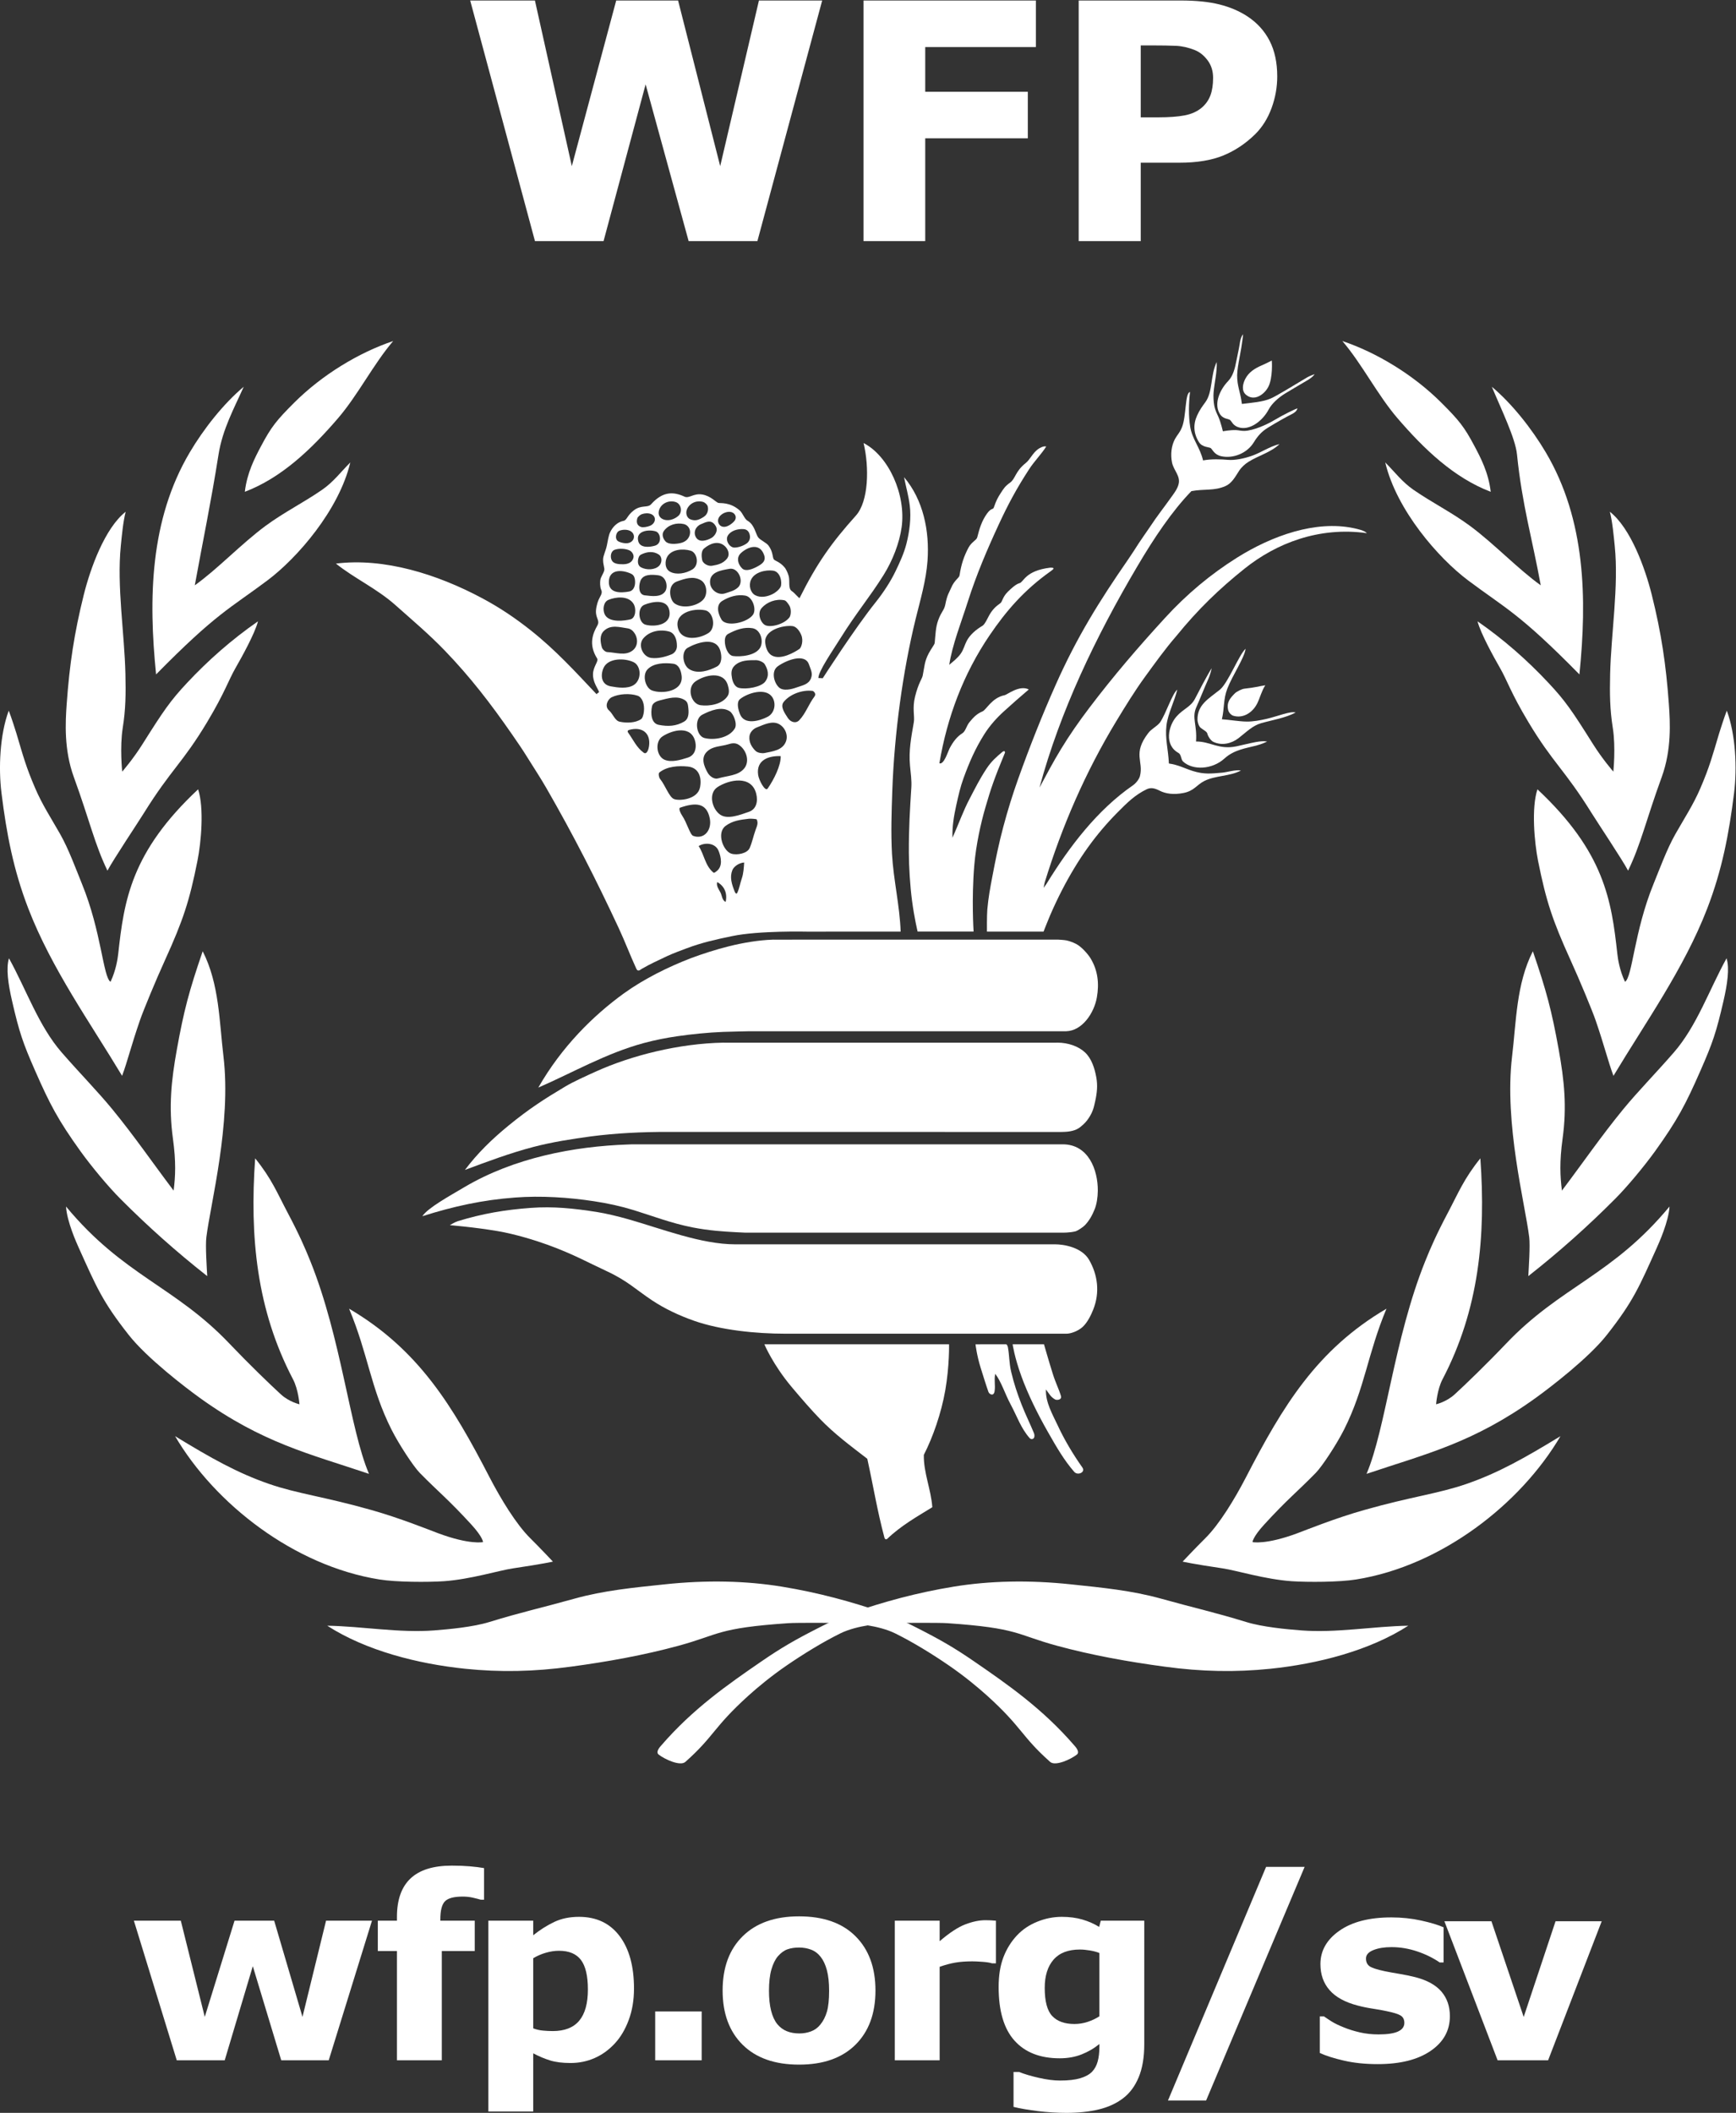 <?xml version="1.0" encoding="UTF-8" standalone="no"?>
<svg
   xmlns:dc="http://purl.org/dc/elements/1.1/"
   xmlns:cc="http://creativecommons.org/ns#"
   xmlns:rdf="http://www.w3.org/1999/02/22-rdf-syntax-ns#"
   xmlns:svg="http://www.w3.org/2000/svg"
   xmlns="http://www.w3.org/2000/svg"
   viewBox="0 0 310.627 377.947"
   height="377.947"
   width="310.627"
   xml:space="preserve"
   id="svg2"
   version="1.1"><rect x="0" y="0" width="310.627" height="377.947" fill="#333333" stroke="none"/><defs
     id="defs6"><clipPath
       id="clipPath20"
       clipPathUnits="userSpaceOnUse"><path
         id="path18"
         d="M 0,2834.64 V 0 h 2329.68 v 2834.64 z" /></clipPath></defs><g
     transform="matrix(1.333,0,0,-1.333,0,377.947)"
     id="g10"><g
       transform="scale(0.1)"
       id="g12"><g
         id="g14"><g
           clip-path="url(#clipPath20)"
           id="g16"><path
             id="path22"
             style="fill:#ffffff;fill-opacity:1;fill-rule:nonzero;stroke:none"
             d="m 1340.5,2131.15 c 12.51,27.07 24.09,48.63 40.79,74.31 7.37,11.32 15.69,19.22 23.11,30.66 -3.54,1.03 -8.73,-1.9 -10.96,-3.49 -7.42,-5.38 -10.77,-14.12 -16.71,-18.8 -14.03,-11.08 -13.64,-21.1 -21,-26.28 -6.57,-4.64 -8.45,-7.69 -13.05,-14.9 -3.08,-4.83 -5.35,-8.73 -8.6,-18.22 -1.15,-3.44 -3.45,-0.41 -8.92,-7.95 -7.19,-9.8 -10.41,-20.39 -13.39,-32.25 -0.96,-3.91 -7.59,-5.98 -11.86,-14.07 -5.71,-10.93 -9.43,-21.04 -11.9,-36.96 -0.62,-3.69 -6.86,-6.25 -11.16,-16.53 -3.05,-7.22 -5.24,-8.83 -7.9,-22.45 -1.65,-8.31 -5.43,-9.5 -9.7,-21.56 -3.3,-9.2 -3.43,-18.06 -4.58,-30.09 -0.27,-2.32 -4.2,-6.95 -7.83,-13.68 -6.1,-11.26 -5.9,-18.78 -8.32,-30.41 -0.93,-4.21 -5.65,-9.78 -10.18,-27.8 -3.98,-15.97 -0.33,-26.57 -1.68,-34.45 -3.53,-20.44 -7.03,-38.2 -5.14,-58.35 0.94,-9.84 2.44,-20.01 1.78,-29.47 -1.87,-29.71 -3.48,-54.17 -3.32,-87.83 0.11,-18.32 1.54,-43.41 4.32,-64.3 3.04,-23.06 7.44,-41.06 7.44,-41.06 h 75.14 c 0,0 -2.94,43.44 0.95,89.19 2.31,27.42 8.83,56.48 14.76,76.89 7.51,26.03 12.18,39.5 26.37,73.85 0.3,0.76 -0.1,3.97 -3.85,0.83 -7.84,-6.59 -14.39,-12.38 -20.58,-21.69 -9.45,-14.26 -15.21,-26 -22.87,-40.64 -8.95,-17.02 -13.89,-31.84 -23.11,-52.52 -0.54,14.93 1.88,29.13 4.91,42.88 3.1,14.04 5.56,25.15 9.98,37.25 7.83,21.35 15.43,39.16 27.99,59.03 7.27,11.48 16.57,21.77 26.01,30.33 11.29,10.31 21.73,19.39 33.55,29.49 -12.42,6.41 -28.96,-6.95 -32.27,-7.64 -17.47,-3.42 -24.58,-19.61 -29.93,-21.83 -7.65,-3.2 -12.07,-7.87 -17.38,-14.33 -4.09,-4.85 -5.32,-12.33 -9.59,-14.98 -7.13,-4.44 -12.37,-11.14 -17.27,-20.5 -2.01,-3.87 -7.5,-22.13 -13.59,-19.78 10.42,61.92 32.28,120 67.38,171.7 22.25,32.77 46.45,60.87 82.12,86.09 4.7,3.34 5.61,4.89 -0.95,4.67 -33.34,-4.06 -35.38,-19.28 -40.87,-20.72 -5.2,-1.34 -11.65,-7.52 -15.77,-11.53 -7.41,-7.32 -7.28,-13.49 -10.13,-15.43 -6.08,-4.24 -10.66,-8.65 -14.81,-16.01 -2.19,-3.85 -5.86,-12.31 -9.11,-14.24 -8.57,-4.96 -16.86,-12.19 -20.99,-19.99 -3.05,-5.71 -4.27,-11.89 -8.25,-17.49 -4.27,-6.03 -10.23,-10.53 -15.36,-14.89 3.9,26.47 16.37,57.82 24.95,84.87 11.53,36.13 25.54,68.95 41.33,103.07" /><path
             id="path24"
             style="fill:#ffffff;fill-opacity:1;fill-rule:nonzero;stroke:none"
             d="m 1417.21,1916.65 c 28.44,63.86 58.37,111.9 97.26,168.12 5.08,7.36 9.64,14.58 14.08,21.48 2,3.12 11.56,16.86 13.55,19.77 13.04,19.68 18.52,25.71 31.86,44.53 3.62,5.11 6.55,9.13 8.09,15.03 2.84,11.01 -6.61,18.4 -8.79,28.96 -2.2,10.79 -0.99,22.57 3.96,31.68 3.1,5.71 6.19,7.93 9.31,15.58 6.07,14.74 3.97,46.59 10.87,47.43 -1.75,-15.13 -2.15,-32.13 0.23,-46.63 2.76,-16.92 13.03,-27.19 17.27,-45.12 11.43,2.06 23.83,1.57 33.45,0.74 9.54,-0.81 21.61,1.83 31.4,5.19 13.26,4.53 24.27,12.77 37.79,15.98 -11.5,-11.06 -27.73,-15.2 -41.33,-23.6 -5,-3.13 -9.71,-7.28 -13.05,-12.45 -5.46,-8.5 -9.78,-16.64 -18.34,-20.37 -15.19,-6.63 -28.24,-3.49 -45.57,-6.71 -25.76,-26.54 -50.01,-62.63 -72.38,-100.58 -56.73,-95.97 -104.04,-195.37 -131.54,-297.29 9.51,17.73 18.6,34.88 28.9,51.76 11.38,18.74 24.18,37.09 38.13,55.47 32.66,43.04 64.97,80.63 101.18,120.18 29.21,31.97 61.24,58.76 96.95,81.18 47.19,29.57 105.41,50.29 156.56,39.6 5.82,-1.35 14.14,-2.91 17.77,-6.74 -64.11,8.98 -121.54,-13.41 -164.39,-47.74 -33.86,-27.07 -62.39,-54.56 -91.39,-90.27 -14.98,-17.21 -28.45,-36.12 -41.83,-54.45 -14.02,-19.26 -26.45,-39.55 -38.77,-59.83 -41.55,-68.6 -72.99,-141.25 -96.12,-216.5 -0.66,-2.39 -0.81,-4.79 -1.46,-7.16 1.09,1.69 2.71,3.52 3.81,5.24 31.12,50.61 68.55,99.46 115.96,132.23 4.14,2.81 8.45,8.25 9.57,12.53 5.12,20.09 -10.19,29.74 10.99,57.52 4.86,6.38 11.51,8.7 16.1,14.64 8.67,13.4 15.74,37.4 23,43.85 -3.65,-15.63 -12.61,-32.13 -14.53,-48.25 -2.03,-17.69 2.49,-32.15 3.28,-50.89 12.52,-1.71 22.21,-7 32.03,-10.04 15.28,-4.77 24.46,-3.55 39.57,-2.25 6.45,0.54 18.15,4.31 25.1,2.9 -14.61,-7.99 -34.33,-6.52 -49.28,-14.15 -10.46,-5.35 -13.49,-13.26 -27.92,-16.05 -12.84,-2.5 -23.64,-1.16 -31.98,3.13 -6.49,3.27 -11.56,4.64 -17.39,1.84 -15.56,-7.47 -26.18,-18.01 -38.7,-30.64 -29.08,-29.27 -52.81,-61.93 -74.96,-104.75 -5.86,-11.4 -11.13,-22.64 -16.13,-34.25 -2.47,-5.66 -8.6,-21.34 -8.6,-21.34 h -75.98 c 0,0 -0.19,21.9 0.52,29.91 1.46,15.94 3.63,27.75 6.72,43.93 4.41,23.27 8.72,44.37 14.76,66.95 5.88,21.95 12.21,42.56 19.74,63.64 15.71,43.97 32.41,86.07 50.67,127.06" /><path
             id="path26"
             style="fill:#ffffff;fill-opacity:1;fill-rule:nonzero;stroke:none"
             d="m 682.551,1324.81 c 27.73,22.67 48.265,35.82 75.957,52.32 11.242,6.73 28.254,14.34 41.336,20.26 47.984,21.68 111.465,37.67 171.269,38.77 1.082,0 1.016,-0.05 1.016,-0.05 h 445.901 c 0,0 -1.66,0.05 1.56,0.05 14.19,0 28.22,-4.94 36.91,-13.14 8.71,-8.26 12.87,-20.98 15.14,-33.62 1.92,-10.79 0.98,-20.37 -1.53,-31.9 -1.97,-9.1 -3.43,-14.54 -8.51,-22.27 -3.06,-4.71 -5.97,-7.94 -11.68,-12.48 -5.86,-4.68 -14.16,-6.31 -23.67,-6.4 -1,-0.05 -3.12,-0.11 -3.05,-0.08 0.1,0.08 -521.559,0.08 -521.559,0.08 0,0 -3.243,0.01 -4.871,0.01 -34.149,0.11 -70.094,-1.63 -103.836,-6.04 -25.844,-3.52 -51.743,-7.56 -76.723,-14.06 -31.504,-8.22 -61.836,-19.62 -92.117,-30.91 16.785,22.32 36.16,41.24 58.457,59.46" /><path
             id="path28"
             style="fill:#ffffff;fill-opacity:1;fill-rule:nonzero;stroke:none"
             d="m 837.383,1502.22 c 27.398,19.78 60.66,36.03 90.121,47.31 14.953,5.67 34.816,11.94 50.598,15.86 19.062,4.82 40.968,8.42 58.828,8.95 5.39,0.14 0.79,0.04 0.79,0.04 l 382.46,0.04 c 0,0 8.19,-0.44 11.03,-1 7.19,-1.55 12.99,-4.48 15.39,-6.02 5.94,-3.8 13.4,-11.8 17.3,-18.13 9.93,-16.36 11.68,-34.01 8.46,-52.37 -3.67,-20.97 -19.61,-44.87 -41.23,-45.45 -3.77,-0.1 -11.28,0 -11.28,0 h -414.23 c 0,0 -24.104,-0.47 -35.116,-0.87 -20.375,-0.8 -42.965,-3.13 -60.754,-5.74 -15.215,-2.19 -30.078,-5.07 -45.312,-9.16 -51.071,-13.79 -95.446,-39.69 -141.856,-59.84 31.258,54.64 73.539,96.49 114.801,126.38" /><path
             id="path30"
             style="fill:#ffffff;fill-opacity:1;fill-rule:nonzero;stroke:none"
             d="m 623.434,1242.29 c 66.488,39.27 146.582,54.76 219.886,57.22 1.742,0.08 5.219,0.2 5.219,0.2 l 571.731,-0.05 c 0,0 1.04,0 6.21,0.05 34.65,0.03 47.31,-34.36 47.15,-62.16 -0.07,-9.15 -1.62,-18.5 -4.16,-24.77 -3.29,-8.19 -6.93,-14.88 -12.89,-21.33 -2.13,-2.35 -9.78,-7.73 -13.17,-8.56 -7.92,-1.93 -17.67,-1.72 -17.61,-1.72 0.08,0 -425.26,-0.07 -425.26,0 0,0 -22.95,0.92 -38.876,2.45 -11.469,1.14 -20.176,2.34 -32.09,4.6 -29.285,5.82 -53.562,15.36 -78.926,23.18 -16.918,5.23 -34.714,9.13 -53.277,11.93 -34.133,5.23 -71.414,7.61 -105.887,4.99 -43.847,-3.25 -82.847,-11.84 -124.554,-25.08 7.054,11 36.371,27.12 56.504,39.05" /><path
             id="path32"
             style="fill:#ffffff;fill-opacity:1;fill-rule:nonzero;stroke:none"
             d="m 931.391,1063.01 c -19.543,6.88 -38.614,15.77 -55.723,27.07 -22.285,14.75 -33.207,26.47 -62.008,39.78 -24.644,11.39 -44.324,22.63 -78.687,35.08 -16.582,6.02 -43.446,14.28 -66.481,18.23 -32.906,5.58 -64.637,8.03 -64.637,8.03 0,0 6.719,4.19 10.774,5.43 33.586,10.23 63.246,15.22 97.738,17.77 30.246,2.26 58.031,-0.69 88.356,-5.42 12.441,-1.97 28.613,-5.8 42.668,-9.81 45.636,-12.99 97.523,-33.58 143.547,-33.66 2.57,0 2.277,0.04 2.277,0.04 h 425.015 c 0,0 -3.21,0 1.3,0 12.87,0.04 36.93,-4.13 46.6,-21.21 11.2,-19.68 14.68,-43.13 5.27,-66.6 -2.85,-7.06 -7.58,-17.16 -14.37,-23.29 -5.97,-5.4 -15.67,-8.86 -21.27,-8.86 -1.62,-0.08 -4.4,0 -4.4,0 h -371.69 c 0,0 1.41,0 -2.03,0 -38,0 -85.847,4.6 -122.249,17.42" /><path
             id="path34"
             style="fill:#ffffff;fill-opacity:1;fill-rule:nonzero;stroke:none"
             d="m 1100.71,931.16 c -10.51,10.789 -25.01,27.34 -38.15,43.039 -25.23,30.081 -36.52,57.171 -36.52,57.171 h 247.91 c 0,0 0.66,-28.61 -5.07,-61.722 -5.36,-30.75 -16.72,-63.168 -28.8,-86.66 -0.44,-24.078 9.72,-46.476 11.39,-70.258 -20.36,-12.5 -42.26,-24.878 -60.51,-42.429 -1.17,-1.071 -3.05,-1.071 -3.82,1.828 -9.77,36.66 -14.93,69.351 -22.95,105.601 -22.6,17.469 -43.79,33.032 -63.48,53.43" /><path
             id="path36"
             style="fill:#ffffff;fill-opacity:1;fill-rule:nonzero;stroke:none"
             d="m 1356.2,951.5 c -7.01,12.941 -12.24,30.039 -20.29,40.211 -1.73,-9.063 0.4,-14.652 -0.83,-23.332 -1.13,-7.27 -7.09,-4.25 -8.3,-0.828 -3.48,9.84 -7.17,21.988 -10.35,32.078 -5.29,16.811 -6.98,31.691 -6.98,31.691 l 41.24,0.05 c 0,0 1.59,-0.39 2.32,-4.41 1.97,-10.39 1.48,-20.53 4.33,-32.569 3.66,-15.512 8.37,-29.672 14.07,-44.129 4.96,-12.742 11.35,-25.571 16.55,-38.223 0.7,-1.66 1.04,-4.848 -0.21,-6.508 -1.53,-1.929 -4.16,-1.679 -5.67,0 -11.81,13.43 -16.57,28.629 -25.88,45.969" /><path
             id="path38"
             style="fill:#ffffff;fill-opacity:1;fill-rule:nonzero;stroke:none"
             d="m 1420.04,922.012 c -7.01,14.949 -16.88,31.758 -16.02,48.718 4.56,-5.98 6.44,-10.281 12.72,-13.621 2.87,-0.91 8.89,-0.058 7.38,4.961 -2.77,9.348 -7.08,17.258 -11.06,30.071 -5.92,18.959 -11.67,39.209 -11.67,39.209 l -42.1,0.02 c 0,0 2.33,-17.08 11.9,-43.292 8.41,-23.219 21.4,-49.777 35.62,-74.668 11.59,-20.488 22.11,-38.359 35.25,-53.308 4.5,-5.161 15.54,-0.641 10.76,6.058 -12.47,17.641 -24.11,37.168 -32.78,55.852" /><path
             id="path40"
             style="fill:#ffffff;fill-opacity:1;fill-rule:nonzero;stroke:none"
             d="m 1693.4,2344.89 c -9.14,-3.97 -17.21,-9.12 -21.77,-17.91 -3.32,-6.3 -5.56,-15.91 0.79,-21.32 11.12,-9.5 24.38,0.21 29.75,9.91 6.79,12.34 5.02,35.95 5.02,35.95 0,0 -7.89,-4.11 -13.79,-6.63" /><path
             id="path42"
             style="fill:#ffffff;fill-opacity:1;fill-rule:nonzero;stroke:none"
             d="m 1703.06,2285.96 c 3.99,7.54 12.74,15.67 22.33,21.51 10.84,6.62 22.07,13.06 29.88,17.72 7.81,4.69 9.3,7.99 9.3,7.99 0,0 -6.44,-2.22 -9.96,-4.3 -19.28,-11.49 -40.31,-24.55 -48.87,-28.32 -10.8,-4.72 -25.47,-5.63 -38.7,-7.31 -2.11,16.68 -6.44,23.62 -6.39,38.44 0.11,7.11 1.83,16.33 3.04,22.77 4.14,21.43 4.95,32.24 4.95,32.24 0,0 -3.27,-3.05 -4.46,-12.48 -1.35,-8.52 -2.3,-11.66 -4.26,-21.73 -2.22,-11.63 -4.55,-21.47 -11.5,-28.74 -10.02,-10.36 -19.3,-28.82 -11.56,-42.96 4.51,-8.26 12.04,-7.06 14.4,-9.18 2.35,-2.13 3.79,-7.2 10.92,-9.58 15.39,-5.14 32.83,8.67 40.88,23.93" /><path
             id="path44"
             style="fill:#ffffff;fill-opacity:1;fill-rule:nonzero;stroke:none"
             d="m 1683.11,2241.89 c 5.22,8.47 10.58,14.43 18.81,19.48 13.67,8.33 23.8,13.97 32.13,18.23 3.62,1.82 6.63,3.97 7.55,7.83 -3.73,-1.39 -17.83,-8.02 -31.83,-16.34 -10.03,-6 -27.27,-13.47 -38.85,-14.01 -4.59,-0.19 -7.99,0.94 -11.74,1.06 -7.77,0.31 -17.67,-1.57 -17.67,-1.57 0,0 -2.51,10.99 -5.83,18.9 -1.66,4.05 -4.35,8.21 -5.8,15.83 -0.97,5.08 -1.26,12.7 -0.86,17.25 1.14,13.73 4.84,27.07 4.2,40.96 -8.63,-17.92 -5.1,-40.01 -15.23,-53.87 -4.28,-5.84 -7.66,-10.43 -11.02,-17.78 -5.56,-12.07 -4.9,-24.56 2.62,-36.19 4.34,-6.62 13.91,-6.38 15.56,-7.65 2.51,-1.86 4.65,-8.79 14.01,-10.88 16.02,-3.6 34.9,3.82 43.95,18.75" /><path
             id="path46"
             style="fill:#ffffff;fill-opacity:1;fill-rule:nonzero;stroke:none"
             d="m 1687.58,1891.3 c 3.73,7.53 6.13,17.42 10.89,24.4 -10.76,-1.61 -12.49,-2.84 -28.04,-4.54 -3.39,-0.33 -10.4,-3.84 -12.72,-6.16 -6.15,-6.2 -11.52,-11.96 -9.13,-22.37 0.92,-4.06 4.5,-7.03 6.49,-7.66 12.93,-4.2 26.05,3.5 32.51,16.33" /><path
             id="path48"
             style="fill:#ffffff;fill-opacity:1;fill-rule:nonzero;stroke:none"
             d="m 1700.7,1870.77 c 14.69,3.44 31.66,10.65 38.48,8.37 -13.79,-7.33 -31.17,-9.99 -46.45,-14.34 -11.65,-3.36 -19.97,-12.16 -30.37,-20.16 -9.55,-7.26 -22.24,-10.21 -33.59,-4.87 -3.83,1.81 -7.54,7.98 -8.2,11.28 -0.6,2.63 -6.08,5.26 -8.89,7.57 -2.83,2.37 -4.2,8.26 -4.26,10.53 -0.49,20.33 14.98,28.55 29.89,40.49 11.23,8.99 25.81,47.17 34.7,55.08 -1.58,-12.31 -17.58,-35.52 -24.55,-53.58 -5.53,-14.39 -3.71,-25.89 -7.28,-41.05 10.66,-0.68 22.54,-2.91 33.28,-3.09 8.42,-0.11 18.59,1.72 27.24,3.77" /><path
             id="path50"
             style="fill:#ffffff;fill-opacity:1;fill-rule:nonzero;stroke:none"
             d="m 1685.22,1839.43 c -8.25,-1.54 -18.34,-4.14 -25.23,-5.59 -23.95,-5.08 -35.4,6.66 -54.52,6.43 1.68,21.91 -5.93,31.71 0.33,45.87 5.59,12.6 10.76,25.94 15.56,36.63 3.89,8.55 5.07,15.78 5.07,15.78 0,0 -5.8,-8.69 -22.32,-40.85 -5.74,-11.22 -16.02,-13.64 -25.15,-24.23 -10.51,-12.13 -16.54,-37.76 2.9,-48.52 3.86,-2.11 3.3,-8.78 6.11,-11.46 12.98,-12.21 39.19,-10.99 55.58,3.89 13.05,11.9 28.91,13.82 42.43,17.33 7.9,2.04 14.83,5.4 14.83,5.4 0,0 -3.75,1.52 -15.59,-0.68" /><path
             id="path52"
             style="fill:#ffffff;fill-opacity:1;fill-rule:nonzero;stroke:none"
             d="m 1205.22,1585.18 c -0.94,0 -1.96,0 0,0 z m -111.88,315.54 c -7.99,-10.55 -11.69,-22.7 -20.5,-31.92 -4.6,-4.82 -11.63,-2.57 -15.27,3 -4.05,6.28 -10.59,15.18 -5.73,21.4 8.01,10.25 24.76,16.8 39,14.96 0.84,-0.1 5.43,-3.5 2.5,-7.44 z M 1055,1840.33 c -4.47,-11.96 -17.8,-13.25 -29.14,-15.61 -2.12,-0.47 -8.65,0 -11.58,2.87 -4.9,4.78 -9.14,11.34 -8.28,19.53 0.45,5.06 4.67,10.02 9.9,12.03 9.47,3.67 20.69,9.57 30.03,4.34 8.02,-4.49 12.23,-14.73 9.07,-23.16 z m -24.55,-63.21 c -3.27,-4.72 -11.65,10.94 -12.74,18.12 -3.13,20.77 15.08,26.06 30.24,25.42 0.47,-12.39 -9.13,-31.57 -17.5,-43.54 z m -16.39,-56.03 c -2.97,-8.36 -4.4,-16.04 -7.72,-23.7 -3.22,-7.4 -16.977,-10.04 -24.606,-7.66 -10.894,3.37 -20.242,27.82 -7.855,37.2 9.476,7.08 19.289,8.22 31.361,9.69 2.17,0.27 10.27,-0.22 10.59,-0.98 2.02,-5.08 0.74,-7.62 -1.77,-14.55 z m -18.333,-64.59 c -2.207,-6.42 -3.184,-13.03 -6.02,-19.2 -1.422,-3.13 -3.285,0.99 -3.359,1.19 -4.282,10.64 -6.985,19.66 -3.336,29.02 2.066,5.2 9.168,9.96 15.906,10.38 -0.418,-6.67 -0.891,-14.89 -3.191,-21.39 z M 974.078,1625 c -4.922,2.23 -4.848,8.56 -6.91,12.49 -1.941,3.84 -6.133,9.12 -4.41,14.16 9.5,-5.32 13.902,-14.82 11.32,-26.65 z m -16.387,39.32 c -11.336,9.31 -12.316,24.21 -19.863,35.61 8.332,5.33 22.387,4.26 26.707,-6.29 3.457,-8.47 5.969,-20.93 -2.633,-27.41 -0.929,-0.68 -3.136,-2.8 -4.211,-1.91 z m -42.246,76.84 c -1.699,2.43 -5.062,9.44 -2.5,10.33 20.282,6.98 35.496,7.2 39.832,-14.49 3.067,-15.49 -7.507,-28.78 -22.332,-23.36 -4.25,1.57 -8.465,18.06 -15,27.52 z m -29.5,49 c -1.418,1.78 -2.578,7.18 -0.804,8.56 10.547,8.48 26.031,9.12 38.019,7.95 15.809,-1.44 19.059,-16.13 16.418,-28.32 -3.48,-16.03 -27.801,-18.03 -34.691,-15.36 -6.766,2.6 -11.489,17.94 -18.942,27.17 z m 3.446,57.03 c 13.66,8.86 39.785,15.43 44.14,-8.57 1.317,-7.22 -0.484,-16.82 -10.25,-19.97 -10.035,-3.21 -21.851,-6.69 -31.011,-2.97 -11.274,4.62 -13.493,24.65 -2.879,31.51 z m -14.164,40.36 c 1.027,4.6 6.128,6.78 10.418,7.87 11.058,2.74 23.425,6.86 33.578,0.39 3.961,-2.51 4.261,-6.05 4.781,-11.02 0.898,-8.07 -0.25,-14.66 -5.563,-17.75 -10.773,-6.32 -21.738,-6.89 -34.257,-4.42 -10.157,2 -10.985,15.46 -8.957,24.93 z m -11.336,-62.21 c -9.473,7 -13.657,16.9 -20.637,26.71 -1.688,2.4 0,3.39 1.293,3.76 16.805,4.76 29.277,-3.63 26.66,-21.95 -0.469,-3.56 -2.785,-11.86 -7.316,-8.52 z m -46.387,56.61 c -6.297,5.44 -1.918,14.92 3.57,17.67 9.61,4.77 24.707,5.5 34.703,2.13 6.43,-2.17 9.684,-11.4 8.532,-21.46 -0.485,-4.14 -1.747,-8.68 -3.766,-10.02 -7.613,-5.2 -19.391,-5.39 -28.648,-3.47 -6.551,1.38 -8.887,10.34 -14.391,15.15 z m -7.262,57.24 c 6.09,13.26 28.309,13.37 40.406,7.46 9.856,-4.84 11.094,-23.18 0.332,-30.42 -8.585,-5.71 -22.113,-3.61 -31.218,-1.94 -12.938,2.38 -13.965,15.1 -9.52,24.9 z m 0.496,49.61 c 9.227,8.78 21.188,4.75 32.305,3.21 2.152,-0.3 4.715,-1.81 6.176,-3.27 7.59,-7.67 8.187,-20.23 -0.266,-26.52 -9.75,-7.25 -21.922,-2.54 -33.641,-1.95 -3.164,0.13 -6.644,3.84 -7.367,6.23 -2.109,7.42 -3.39,16.49 2.793,22.3 z m 5.946,41.5 c 9.8,4.09 26.636,5.96 33.574,-5.03 4.262,-6.74 3.023,-19.22 -3.813,-21.04 -6.695,-1.72 -29.457,-5.51 -34.906,7.08 -2.699,6.19 -1.559,16.16 5.145,18.99 z m 30.164,35.25 c 2.836,-1.25 4.601,-3.53 5.269,-7 1.399,-7.56 -0.59,-15.76 -7.836,-17.09 -10.89,-1.98 -27.058,-2.6 -27,12.79 0.039,17.17 16.957,16.97 29.567,11.3 z m -21.922,31.92 c 5.797,2.22 15.332,1.72 20.535,-0.99 2.625,-1.36 6.148,-5.67 4.668,-10.22 -1.848,-5.93 -7.363,-8.06 -13.629,-8.14 -6.02,-0.06 -12.926,0.43 -15.355,5.34 -2.313,4.66 -1.333,12.04 3.781,14.01 z m 6.769,25.74 c 5.297,1.94 13.129,1.8 16.981,-2.38 5.304,-5.79 1.121,-15 -8.887,-14.54 -3.519,0.15 -7.695,1.36 -9.824,2.58 -5.168,2.92 -3.457,12.49 1.73,14.34 z m 23.813,16.59 c 0.68,2.24 4.16,4.85 5.98,5.49 3.973,1.42 8.629,1.71 12.43,0.19 7.602,-3.12 6.555,-12.53 -1.559,-15.82 -3.632,-1.48 -9.214,-2.43 -11.953,-1.48 -5.113,1.73 -6.535,6.17 -4.898,11.62 z m 23.68,-36.76 c -8.29,-2.42 -19.848,-2.89 -22.325,5.6 -4.203,14.43 14.004,16.59 23.449,13.56 6.512,-2.07 8.813,-16.31 -1.124,-19.16 z m 5.492,47.62 c 2.629,8.94 12.758,13.79 21.929,11.07 7.887,-2.32 9.707,-13.07 4.383,-18.29 -2.414,-2.35 -6.406,-4.74 -10.703,-5.69 -9.387,-2.09 -18.605,3.08 -15.609,12.91 z m 41.254,-32.78 c -1.485,-5.84 -5.766,-9.84 -12.618,-11.36 -6.808,-1.5 -16.214,-1.92 -19.988,2.29 -3.598,3.98 -5.254,9.58 -2.25,13.88 6.024,8.55 17.047,11.55 26.871,9.37 5.606,-1.31 9.727,-7.05 7.985,-14.18 z m -3.664,34.3 c 3.664,8.11 12.957,12.2 21.878,9.47 1.79,-0.56 5.469,-3.45 5.981,-6.29 1.059,-5.64 -0.899,-10.79 -5.609,-13.74 -6.036,-3.83 -11.02,-6 -17.95,-3.16 -5.203,2.18 -6.472,8.93 -4.3,13.72 z m 38.437,-22.77 c 4.078,-6.91 -2.129,-13.83 -5.277,-15.74 -6.989,-4.09 -16.84,-6.6 -21.051,0.33 -4.141,6.79 -0.711,14.86 6.512,17.85 6.89,2.86 14.031,7.19 19.816,-2.44 z m 11.59,-26.37 c 4.562,-3.77 8.566,-11.7 3.098,-17.97 -5.137,-5.91 -11.516,-7.68 -19.59,-8.98 -5.457,-0.92 -12.438,3.11 -13.321,7.93 -0.808,4.16 -1.57,11.73 2.543,15.21 8.024,6.84 18.782,10.79 27.27,3.81 z m 9.672,44.98 c 4.308,-1.27 7.062,-5.83 4.906,-10.23 -1.313,-2.7 -5.187,-5.64 -7.652,-7.15 -6.762,-4.16 -12.567,-2.46 -14.688,2.52 -3.894,9.14 9.211,17.28 17.434,14.86 z m 16.504,-22.79 c 4.747,-0.43 6.927,-3.73 7.867,-7.37 1.23,-4.86 -0.38,-9.37 -4.49,-12.14 -4.893,-3.25 -10.987,-5.16 -15.866,-5.24 -6.589,-0.12 -12.699,9.56 -9.125,15.85 3.786,6.74 13.309,9.62 21.614,8.9 z m 27.277,-34.9 c 2.81,-8.27 -3.26,-12.13 -9.66,-15.53 -6.5,-3.48 -15.22,-6.71 -19.738,-2.4 -5.766,5.44 -8.332,14.58 -1.903,20.6 8.911,8.37 25.401,14.65 31.301,-2.67 z m 11.78,-20.77 c 10.46,-1.33 12.53,-16.2 10.42,-21.58 -2.39,-4.62 -7.66,-8.23 -10.42,-9.65 -7.68,-3.96 -16.64,-5.46 -23.7,-1.81 -6.42,3.34 -9.21,13.09 -5.72,20.74 4.73,10.33 19.63,13.59 29.42,12.3 z m 21.52,-46.03 c 3.58,-5 2.79,-13.89 0.67,-16.66 -6.6,-9.02 -24.96,-14.16 -32.54,-10.47 -5.75,2.81 -11.43,15.49 -4.69,23.1 7,7.9 19.21,12.62 30.3,10.3 2.47,-0.54 4.09,-3.26 6.26,-6.27 z m 4.64,-28.37 c 5.03,-0.55 9.51,-6.09 11.94,-12.12 3.16,-7.79 -0.04,-16.89 -2.53,-18.59 -6.02,-4.09 -25.09,-15.56 -37.09,-8.69 -6.6,3.79 -8.42,12.44 -8.83,17.55 -1.32,16.51 23.72,23.27 36.51,21.85 z m -70.397,-118.1 c -2.566,6.55 -4.941,16.24 0.203,20.22 10.394,8.2 33.894,15.38 42.834,2.97 5.81,-8.05 4.1,-21.7 -6.07,-26.92 -10.51,-5.36 -31.041,-11.53 -36.967,3.73 z m -50.41,-0.72 c 10.429,5.3 25.457,11.7 36.687,4.47 5.137,-3.3 10.442,-16.96 6.817,-23.02 -7.699,-12.88 -27.965,-16.16 -40.844,-12.84 -10.969,2.84 -14.273,25.53 -2.66,31.39 z m -9.383,44.49 c 12.59,8.86 37.441,14.57 43.426,-4.76 1.554,-5.02 2.437,-10.57 -0.125,-14.62 -6.973,-11.22 -24.656,-14.17 -36.492,-12.49 -12.805,1.85 -18.848,23.42 -6.809,31.87 z m -10.59,45.08 c 12.09,6.86 37.856,15.96 43.926,-3.67 2.426,-8.03 2.184,-17.95 -4.695,-21.49 -9.852,-5.17 -25.457,-10.58 -36.809,-3.5 -9.48,5.99 -10.762,23.89 -2.422,28.66 z m 67.676,81.04 c -5.063,-4.54 -10.203,-5.5 -16.941,-7.8 -9.442,-3.19 -19.313,4.08 -20.403,13.11 -1.816,15.45 14.75,17.75 25.707,19.69 7.989,1.44 12.938,-5.74 14.41,-10.56 1.504,-4.64 1.309,-10.87 -2.773,-14.44 z m 20.304,-36.38 c -7.18,-10.71 -36.16,-17.45 -42.55,-6.44 -4.668,8.07 -7.574,19.4 1.203,24.81 9.211,5.66 20.137,9.04 30.857,7.11 10.08,-1.78 15.21,-18.36 10.49,-25.48 z m 15.45,-66.34 c 4.12,-6.55 7,-15.37 0.88,-23.52 -5.55,-7.45 -25.37,-10.93 -35.517,-8.47 -5.566,1.4 -8.195,8.16 -9.047,12.72 -1.176,6.17 -1.734,12.38 3.731,17.42 7.851,7.19 18.333,7.03 28.403,7.03 4.14,0 10,-2.68 11.55,-5.18 z m -5.76,22.27 c -6.17,-11.34 -27.084,-12.8 -36.486,-11.55 -6.629,0.88 -11.289,11.57 -11.098,20.5 0.07,4.6 1.5,7.65 4.645,9.33 10.445,5.6 21.132,9.35 32.369,7.54 10.96,-1.74 15.22,-17.23 10.57,-25.82 z m -110.072,24.42 c -7.106,21.88 20.222,28.78 36.176,25.4 11.105,-2.3 14.808,-23.64 4.476,-30.38 -12.781,-8.31 -35.472,-11 -40.652,4.98 z m -41.211,-53.73 c 8.187,8.45 22.973,8.97 34.512,7.42 7.086,-0.99 10.14,-8.15 11.125,-15.92 2.761,-21.37 -25.942,-24.97 -39.598,-19.97 -8.996,3.28 -13.68,20.58 -6.039,28.47 z m -5.777,41.42 c 8.558,10.07 22.875,12.46 34.734,9.2 7.238,-1.97 10.59,-10.43 10.422,-19.91 -0.137,-5.38 -3.828,-9.28 -7.137,-10.64 -8.43,-3.42 -18.172,-5.97 -27.367,-4.85 -11.344,1.4 -18.219,17.27 -10.652,26.2 z m 1.359,45.1 c 10.527,4.3 30.144,8.14 33.449,-6.89 4.461,-20.03 -19.168,-23.29 -31.797,-19.81 -9.668,2.66 -11.504,22.73 -1.652,26.7 z m 75.726,33.1 c 7.872,-4.47 9.524,-17.09 4.731,-24.4 -6.367,-9.66 -28.133,-15.27 -39.844,-6.81 -6.68,4.85 -10.277,24.72 3.41,29.5 10.934,3.82 21.414,7.53 31.703,1.71 z m -11.156,14.37 c -8.929,-5.52 -21.656,-7.71 -30.097,-3.02 -7.344,4.02 -7.063,14.75 -3.418,20.52 5.98,9.62 20.851,10.67 31.132,7.65 8.864,-2.57 12.18,-19.04 2.383,-25.15 z m -72.281,15.69 c 0.902,2.86 2.172,3.67 3.949,4.55 7.504,3.57 15.746,4.54 22.938,-0.08 5.179,-3.36 4.722,-11.09 0.886,-15.12 -5.621,-5.9 -17.046,-6.15 -24.359,-2.3 -4.727,2.46 -4.945,8.29 -3.414,12.95 z m 2.398,-31.35 c 3.321,9.48 15.145,8.95 24.106,7.79 11.019,-1.43 13.226,-15.56 9.312,-21.5 -5.41,-8.2 -17.757,-6.62 -27.586,-5.37 -7.992,1.01 -8.464,11.6 -5.832,19.08 z m 155.504,-285.2 c 2.71,-10.72 0,-20.89 -9.53,-24.31 -12.247,-4.32 -28.81,-10.65 -38.602,-4.05 -11.2,7.51 -16.59,28.81 -3.723,37.16 15.199,9.94 45.445,16.46 51.855,-8.8 z m -16.508,33.3 c -8.23,-9.35 -21.664,-9.05 -34.851,-12.91 -5.094,-1.48 -11.133,3.01 -13.785,7.67 -4.871,8.7 -9.754,20.36 -0.414,28.78 7.734,7.04 18.281,6.44 27.754,9.28 4.25,1.27 9.457,2.76 14.621,-0.73 10.673,-7.28 14.833,-22.91 6.675,-32.09 z m 87.308,140.14 c 2.32,-6.8 5.44,-11.8 2.8,-18.57 -3.15,-8.33 -11.22,-9.48 -18.8,-12.21 -7.07,-2.56 -18.86,-5.8 -24.78,0.39 -6.8,7.05 -9.55,21.4 -1.4,27.55 10.55,7.86 36.6,18.7 42.18,2.84 z m 143.29,61.19 c 6.23,25.39 13.97,51.14 15.9,77.96 2.84,40.08 -5.8,81.73 -31.51,112.08 2.53,-13.08 5.88,-24.14 7.64,-37.88 2.09,-16.59 -0.25,-35.07 -4.53,-51.77 -3.24,-12.63 -8.94,-24.93 -14.59,-36.67 -6.67,-13.91 -16.63,-29.03 -26.55,-41.44 -27.81,-34.58 -71.14,-102.08 -71.14,-102.08 0,0 -3.63,0.27 -5.78,0.27 -0.51,8.4 19.44,37.22 29.5,53.34 22.1,35.35 38.83,54.38 58.04,85.03 12.04,19.33 21.23,42.84 24.19,64.16 5.99,43.43 -17.43,95.48 -51.1,112.8 7.7,-32.45 6.9,-78.17 -10.38,-97.4 -32.69,-36.42 -52.12,-63.69 -75.45,-110.4 -0.67,-1.25 -6.13,6.3 -10.64,9.24 -5.06,3.35 -2.23,13.37 -4.04,20.11 -1.64,5.73 -4.34,10.14 -5.14,11.15 -6.91,8.46 -13.58,8.98 -15.04,11.52 -1.67,2.86 -0.87,10 -6.89,18.14 -3.01,4.09 -10.68,7.12 -13.8,10.96 -3.37,4.2 -4.9,17.05 -14.21,22.33 -4.421,2.48 -6.476,10.18 -10.718,13.96 -13.086,11.59 -26.149,9.36 -28.652,10.08 -3.368,0.91 -9.938,9.28 -21.637,11.29 -11.438,1.94 -17.731,-5.68 -23.668,-2.93 -14.895,6.9 -29.156,7.46 -44.981,-10.18 -4.75,-5.25 -12.964,-0.34 -23.214,-8.18 -8.997,-6.85 -9.165,-13.19 -13.75,-14.06 -8.606,-1.61 -15.028,-8.5 -18.348,-16.02 -1.723,-3.88 -3.02,-11.7 -4.024,-16.87 -1.41,-7.12 -5.015,-13.69 -5.082,-18.93 -0.086,-7.27 2.215,-11.21 1.571,-14.47 -1.059,-4.71 -4.875,-9.02 -5.34,-13.44 -0.348,-2.5 -0.559,-9.16 1.258,-12.91 2.293,-4.62 -1.606,-8.63 -3.633,-13.55 -1.934,-4.59 -3.969,-12.42 -3.348,-17.95 0.821,-7.6 5.164,-10.37 1.785,-16.36 -5.535,-9.72 -12.535,-24.87 -0.265,-44.25 2.254,-3.53 -5.141,-10.43 -5.555,-20.54 -0.469,-11 6.172,-19.13 7.988,-24 0.344,-1.75 -2.922,-1.65 -3.043,-3.52 -29.222,30.89 -55.062,59.39 -88.949,86.21 -20.703,16.36 -41.172,30.12 -64.109,42.41 -61.289,32.86 -132.492,54.85 -196.992,46.83 24.285,-19.57 54.941,-33.52 79.89,-55.73 23.641,-21.05 45.09,-39.04 66.621,-61.4 33.793,-35.11 61.254,-70.71 89.867,-112.01 8.5,-12.23 14.094,-20.42 22.012,-33.17 7.981,-12.76 16.844,-26.32 24.106,-38.96 36.613,-63.58 66.613,-122.45 96.98,-187.59 8.422,-18.02 15.504,-36.88 23.762,-54.79 2.211,-4.85 5.375,-1.25 7.609,0 10.977,6.36 22.649,11.66 34.047,17.04 9.098,4.18 17.379,7.06 25.512,10.19 20.539,7.82 40.031,12.08 61.551,16.54 35.909,7.52 100.439,5.98 100.439,5.98 l 122.33,0.04 c 0.8,0 1.63,0 3.34,0 -1.28,35.07 -9.61,69.15 -11.64,104.32 -1.54,28.49 -0.59,56.04 0.41,84.59 2.74,77.35 14.11,160.39 31.39,230.88" /><path
             id="path54"
             style="fill:#ffffff;fill-opacity:1;fill-rule:nonzero;stroke:none"
             d="m 395.137,2295.17 c -23.871,-23.81 -30.992,-32.57 -44.91,-58.89 -8.2,-15.47 -18.61,-35.33 -21.579,-60.93 49.051,18.69 89.071,56.79 125.235,98.88 26.754,31.19 47.504,72.6 73.887,103.42 -46.469,-15.59 -95.504,-45.52 -132.633,-82.48" /><path
             id="path56"
             style="fill:#ffffff;fill-opacity:1;fill-rule:nonzero;stroke:none"
             d="m 254.711,2228.25 c 18.492,31.24 44.98,65.02 72.441,88.06 -12.718,-28.56 -28.382,-56.88 -33.769,-90.67 -10.672,-67.27 -20.746,-114.39 -31.906,-175.78 30.503,21.75 62.683,55.94 95.031,79.81 24.996,18.37 50.051,30.63 75.758,48.3 15.277,10.55 25.234,24.08 37.945,36.77 -15.145,-63.85 -71.164,-128.28 -111.273,-158.31 -50.387,-37.79 -68.45,-43.81 -149.422,-126.14 -10.282,101.66 -8.454,207.32 45.195,297.96" /><path
             id="path58"
             style="fill:#ffffff;fill-opacity:1;fill-rule:nonzero;stroke:none"
             d="m 89.523,1890.6 c 3.766,52.79 10.102,95.02 22.926,146.52 8.989,35.97 28.34,89.5 56.246,111.47 -3.418,-13.05 -5.215,-32.6 -6.531,-45.8 -5.469,-54.39 4.945,-117.56 6.188,-171.9 0.617,-26.72 0.382,-47.32 -3.618,-72.42 -4.136,-26.32 -0.687,-58.62 -0.687,-58.62 0,0 14.426,16.48 27.305,37 28.144,44.7 37.16,57.97 59.836,82.19 28.132,30.04 59.597,57.87 95.124,82.51 -4.285,-16.69 -22.425,-49.16 -29.921,-62.2 -10.004,-17.46 -14.543,-33.32 -38.215,-72.85 -33.313,-55.55 -48.153,-63.05 -85.141,-122.46 -8.008,-12.92 -40.847,-62.06 -48.805,-77.08 -17.328,35.86 -23.863,67.19 -45.121,125.57 -13.352,36.67 -11.355,73.36 -9.586,98.07" /><path
             id="path60"
             style="fill:#ffffff;fill-opacity:1;fill-rule:nonzero;stroke:none"
             d="m 38.09,1615.93 c -20.086,52.08 -29.289,100.39 -36.098,155.22 -4.16,33.55 -2.227,78.28 9.746,110.52 3.141,-7.87 9.547,-27.86 10.414,-30.86 8.906,-29.96 12.633,-44.34 25.082,-73.24 9.523,-22.17 21.168,-39.83 33.629,-61.74 11.328,-19.99 20.891,-46.31 29.086,-66.44 26.375,-64.57 28.321,-125.02 38.414,-131.63 7.258,15.54 9.532,30.42 10.344,37.76 7.84,71.44 17.25,136.39 107.227,220.59 8.254,-25.06 4.07,-71.27 -0.891,-96.02 -10.758,-54.12 -19.445,-80.12 -43.281,-132.57 -12.598,-27.62 -29.418,-68.26 -34.028,-81.73 -12.082,-35.06 -16.218,-53.45 -23.82,-74.19 -42.476,70.78 -94.758,143.88 -125.824,224.33" /><path
             id="path62"
             style="fill:#ffffff;fill-opacity:1;fill-rule:nonzero;stroke:none"
             d="m 108.121,1290.31 c -30.246,42.1 -41.266,63.26 -60.949,108.07 -16.527,37.6 -21.281,51.53 -30.961,93.63 -5.289,22.95 -8.277,43.77 -4.172,57.35 23.68,-42.87 39.84,-90.85 70.812,-126.42 24.589,-28.2 48.277,-52.23 67.824,-76.03 29.988,-36.59 53.601,-71.22 82.383,-109.3 2.425,19.08 3.363,38.43 -0.926,69.71 -5.856,42.86 -2.246,77.99 5.238,119.49 9.488,52.65 16.445,78.72 34.715,131.98 22.348,-43.83 22.262,-94.53 27.871,-141.03 10.828,-90.19 -17.391,-197.76 -22.941,-242.59 -1.485,-11.82 0.562,-40.97 1.16,-52.33 -42.199,33.24 -79.742,66.79 -116.141,103.29 -16.586,16.55 -39.344,43.96 -53.914,64.18" /><path
             id="path64"
             style="fill:#ffffff;fill-opacity:1;fill-rule:nonzero;stroke:none"
             d="m 268.102,959.531 c -19.215,13.84 -70.844,53.299 -95.29,84.359 -35.601,45.2 -43.437,64.58 -66.921,116.59 -2.879,6.34 -16.168,35.77 -17.254,55.77 76.945,-92.91 145.832,-106.74 219.23,-183.84 26.934,-28.24 54.516,-54.82 69.071,-68.148 11.171,-10.282 25.042,-13.403 25.042,-13.403 0,0 -1.445,19.813 -8.687,33.582 -48.969,93.599 -58.211,191.439 -50.781,296.459 22.351,-27.68 29.402,-46.15 43.586,-72.91 15.429,-29.15 23.297,-47.18 30.507,-65.12 41.903,-104.28 52.805,-224.741 78.692,-285.37 -79.91,26.93 -142.84,41.309 -227.195,102.031" /><path
             id="path66"
             style="fill:#ffffff;fill-opacity:1;fill-rule:nonzero;stroke:none"
             d="m 595.824,713.441 c -21.613,-1.461 -63.992,-1.332 -86.586,2.348 C 394.844,734.102 288.512,817 235.023,908.07 c 48.497,-29.59 83.563,-49.351 126.211,-64.109 37.985,-13.133 74.008,-17.02 137.418,-35.02 38.262,-10.812 76.145,-26.132 89.453,-31.113 42.418,-15.797 60.278,-11.906 60.278,-11.906 0,0 0,6.437 -15.844,23.726 -31.578,34.454 -43.141,42.704 -69.121,69.192 -8.531,8.75 -28.074,38.48 -37.996,58.238 -28.074,55.883 -31.192,100.682 -56.828,162.062 93.554,-54.94 139.125,-130.742 188.59,-226.32 15.211,-29.261 35.777,-63.07 54.57,-81.66 12.637,-12.469 30.441,-31.41 30.441,-31.41 0,0 -13.047,-3.078 -53.664,-9.07 -18.222,-2.668 -57.051,-14.758 -92.707,-17.239" /><path
             id="path68"
             style="fill:#ffffff;fill-opacity:1;fill-rule:nonzero;stroke:none"
             d="m 1049.31,706.18 c 49.39,-8.071 93.27,-20.078 138.19,-35.489 12.07,-4.152 30.44,-13.281 43.16,-19.722 31.84,-16.199 50.16,-26.719 77.52,-45.539 44.07,-30.34 91.41,-63.051 134.12,-112.668 0.91,-0.973 7.82,-8.352 3.22,-11.961 -8.37,-6.551 -29,-15.903 -35.85,-9.84 -39.08,34.75 -37.11,45.891 -84.47,88.777 -12.15,10.942 -30.49,26.293 -52.41,41.282 -21.37,14.628 -47.21,30.601 -71.22,42.449 -21.82,10.73 -55.42,13.941 -74.28,13.941 l 0.25,-0.129 c -8.57,0.328 -57.83,0.598 -69.24,-0.14 -96.808,-6.629 -92.066,-15.289 -147.886,-30.411 -45.906,-12.492 -95.16,-21.39 -144.051,-27.949 -50.09,-6.812 -94.91,-7.633 -141.859,-2.832 -63.649,6.551 -133.274,24.301 -185.242,57.781 47.515,-0.8 96.304,-9.929 143.57,-6.308 19.887,1.539 52.156,4.527 74.008,11.269 43.418,13.329 68.332,18.539 114.312,31.348 39.512,11 79.344,14.813 120.606,19.152 57.105,6.11 109.992,4.739 157.552,-3.011" /><path
             id="path70"
             style="fill:#ffffff;fill-opacity:1;fill-rule:nonzero;stroke:none"
             d="m 1934.51,2295.17 c 23.88,-23.81 31.03,-32.57 44.94,-58.89 8.21,-15.47 18.62,-35.33 21.59,-60.93 -49.1,18.69 -89.08,56.79 -125.27,98.88 -26.77,31.19 -47.49,72.6 -73.87,103.42 46.48,-15.59 95.5,-45.52 132.61,-82.48" /><path
             id="path72"
             style="fill:#ffffff;fill-opacity:1;fill-rule:nonzero;stroke:none"
             d="m 2074.97,2228.25 c -18.51,31.24 -44.99,65.02 -72.44,88.06 12.84,-30.75 31.56,-69.05 33.76,-90.67 6.83,-67.74 20.74,-114.39 31.91,-175.78 -30.49,21.75 -62.71,55.94 -95.06,79.81 -24.94,18.37 -50.01,30.63 -75.7,48.3 -15.31,10.55 -25.26,24.08 -37.98,36.77 15.15,-63.85 71.17,-128.28 111.28,-158.31 50.37,-37.79 68.44,-43.81 149.38,-126.14 10.27,101.66 8.45,207.32 -45.15,297.96" /><path
             id="path74"
             style="fill:#ffffff;fill-opacity:1;fill-rule:nonzero;stroke:none"
             d="m 2240.16,1890.6 c -3.81,52.79 -10.08,95.02 -22.93,146.52 -8.99,35.97 -28.34,89.5 -56.29,111.47 3.45,-13.05 5.22,-32.6 6.56,-45.8 5.52,-54.39 -4.88,-117.56 -6.17,-171.9 -0.62,-26.72 -0.39,-47.32 3.58,-72.42 4.15,-26.32 0.72,-58.62 0.72,-58.62 0,0 -14.42,16.48 -27.33,37 -28.09,44.7 -37.11,57.97 -59.84,82.19 -28.11,30.04 -59.6,57.87 -95.14,82.51 4.34,-16.69 22.46,-49.16 29.96,-62.2 10.05,-17.46 14.53,-33.32 38.22,-72.85 33.3,-55.55 48.15,-63.05 85.1,-122.46 8.01,-12.92 40.9,-62.06 48.85,-77.08 17.34,35.86 23.86,67.19 45.12,125.57 13.39,36.67 11.38,73.36 9.59,98.07" /><path
             id="path76"
             style="fill:#ffffff;fill-opacity:1;fill-rule:nonzero;stroke:none"
             d="m 2291.58,1615.93 c 20.08,52.08 29.27,100.39 36.12,155.22 4.16,33.55 2.19,78.28 -9.75,110.52 -3.15,-7.87 -9.53,-27.86 -10.42,-30.86 -8.94,-29.96 -12.64,-44.34 -25.06,-73.24 -9.53,-22.17 -21.24,-39.83 -33.66,-61.74 -11.33,-19.99 -20.88,-46.31 -29.12,-66.44 -26.34,-64.57 -28.29,-125.02 -38.38,-131.63 -7.29,15.54 -9.54,30.42 -10.33,37.76 -7.85,71.44 -17.27,136.39 -107.23,220.59 -8.28,-25.06 -4.08,-71.27 0.84,-96.02 10.8,-54.12 19.53,-80.12 43.32,-132.57 12.6,-27.62 29.42,-68.26 34.06,-81.73 12.01,-35.06 16.17,-53.45 23.83,-74.19 42.44,70.78 94.73,143.88 125.78,224.33" /><path
             id="path78"
             style="fill:#ffffff;fill-opacity:1;fill-rule:nonzero;stroke:none"
             d="m 2221.56,1290.31 c 30.28,42.1 41.26,63.26 60.94,108.07 16.52,37.6 21.26,51.53 30.98,93.63 5.29,22.95 8.26,43.77 4.14,57.35 -23.62,-42.87 -39.87,-90.85 -70.83,-126.42 -24.54,-28.2 -48.24,-52.23 -67.79,-76.03 -29.96,-36.59 -53.64,-71.22 -82.38,-109.3 -2.4,19.08 -3.38,38.43 0.88,69.71 5.9,42.86 2.29,77.99 -5.2,119.49 -9.49,52.65 -16.44,78.72 -34.7,131.98 -22.33,-43.83 -22.27,-94.53 -27.88,-141.03 -10.86,-90.19 17.43,-197.76 22.98,-242.59 1.44,-11.82 -0.6,-40.97 -1.2,-52.33 42.2,33.24 79.75,66.79 116.14,103.29 16.59,16.55 39.29,43.96 53.92,64.18" /><path
             id="path80"
             style="fill:#ffffff;fill-opacity:1;fill-rule:nonzero;stroke:none"
             d="m 2061.59,959.531 c 19.19,13.84 70.83,53.299 95.27,84.359 35.6,45.2 43.45,64.58 66.93,116.59 2.83,6.34 16.17,35.77 17.25,55.77 -76.94,-92.91 -145.83,-106.74 -219.23,-183.84 -26.93,-28.24 -54.49,-54.82 -69.06,-68.148 -11.17,-10.282 -25.04,-13.403 -25.04,-13.403 0,0 1.43,19.813 8.66,33.582 48.98,93.599 58.23,191.439 50.76,296.459 -22.28,-27.68 -29.38,-46.15 -43.55,-72.91 -15.4,-29.15 -23.29,-47.18 -30.47,-65.12 -41.94,-104.28 -52.89,-224.741 -78.76,-285.37 79.97,26.93 142.88,41.309 227.24,102.031" /><path
             id="path82"
             style="fill:#ffffff;fill-opacity:1;fill-rule:nonzero;stroke:none"
             d="m 1733.85,713.441 c 21.66,-1.461 64,-1.332 86.62,2.348 114.39,18.313 220.69,101.211 274.19,192.281 -48.55,-29.59 -83.61,-49.351 -126.22,-64.109 -38.01,-13.133 -74.01,-17.02 -137.39,-35.02 -38.3,-10.812 -76.17,-26.132 -89.49,-31.113 -42.41,-15.797 -60.27,-11.906 -60.27,-11.906 0,0 0,6.437 15.84,23.726 31.58,34.454 43.16,42.704 69.1,69.192 8.56,8.75 28.11,38.48 38.02,58.238 28.07,55.883 31.2,100.682 56.86,162.062 -93.55,-54.94 -139.22,-130.742 -188.65,-226.32 -15.17,-29.261 -35.74,-63.07 -54.51,-81.66 -12.62,-12.469 -30.47,-31.41 -30.47,-31.41 0,0 13.05,-3.078 53.7,-9.07 18.2,-2.668 57,-14.758 92.67,-17.239" /><path
             id="path84"
             style="fill:#ffffff;fill-opacity:1;fill-rule:nonzero;stroke:none"
             d="m 1280.37,706.18 c -49.38,-8.071 -93.23,-20.078 -138.18,-35.489 -12.12,-4.152 -30.46,-13.281 -43.18,-19.722 -31.83,-16.199 -50.12,-26.719 -77.51,-45.539 -44.102,-30.34 -91.371,-63.051 -134.121,-112.668 -0.926,-0.973 -7.859,-8.352 -3.223,-11.961 8.387,-6.551 29.024,-15.903 35.817,-9.84 39.097,34.75 37.113,45.891 84.517,88.777 12.1,10.942 30.44,26.293 52.39,41.282 21.42,14.628 47.19,30.601 71.22,42.449 21.79,10.73 55.45,13.941 74.28,13.941 l -0.27,-0.129 c 8.59,0.328 57.83,0.598 69.27,-0.14 96.82,-6.629 92.06,-15.289 147.85,-30.411 45.94,-12.492 95.18,-21.39 144.08,-27.949 50.06,-6.812 94.91,-7.633 141.86,-2.832 63.66,6.551 133.26,24.301 185.2,57.781 -47.48,-0.8 -96.24,-9.929 -143.55,-6.308 -19.91,1.539 -52.13,4.527 -73.99,11.269 -43.42,13.329 -68.35,18.539 -114.29,31.348 -39.53,11 -79.36,14.813 -120.6,19.152 -57.13,6.11 -110.01,4.739 -157.57,-3.011" /><path
             id="path86"
             style="fill:#ffffff;fill-opacity:1;fill-rule:nonzero;stroke:none"
             d="m 1103.64,2834.64 -86.96,-322.87 H 924.375 L 866.637,2722.1 810.18,2511.77 h -92.082 l -86.95,322.87 h 86.903 l 49.531,-222.26 59.586,222.26 h 83.051 l 56.527,-222.26 52.004,222.26 h 84.89" /><path
             id="path88"
             style="fill:#ffffff;fill-opacity:1;fill-rule:nonzero;stroke:none"
             d="m 1390.51,2772.2 h -148.54 v -60.08 h 137.7 v -62.44 h -137.7 v -137.91 h -82.81 v 322.87 h 231.35 v -62.44" /><path
             id="path90"
             style="fill:#ffffff;fill-opacity:1;fill-rule:nonzero;stroke:none"
             d="m 1628.38,2730.88 c 0,9.08 -2.46,16.91 -7.36,23.47 -4.93,6.56 -10.63,11.14 -17.13,13.74 -8.68,3.46 -17.13,5.37 -25.37,5.73 -8.25,0.35 -19.24,0.55 -32.97,0.55 h -14.31 v -96.51 h 23.85 c 14.17,0 25.84,0.87 35.03,2.6 9.18,1.74 16.87,5.2 23.08,10.39 5.35,4.61 9.22,10.14 11.6,16.55 2.39,6.42 3.58,14.24 3.58,23.48 z m 86.09,1.85 c 0,-14.46 -2.54,-28.59 -7.59,-42.39 -5.06,-13.8 -12.29,-25.41 -21.68,-34.8 -12.88,-12.74 -27.22,-22.34 -43.05,-28.85 -15.82,-6.5 -35.53,-9.74 -59.08,-9.74 h -51.83 v -105.18 h -83.27 v 322.87 h 137.05 c 20.53,0 37.83,-1.77 51.92,-5.31 14.1,-3.54 26.58,-8.85 37.42,-15.94 13,-8.53 22.94,-19.43 29.81,-32.73 6.87,-13.3 10.3,-29.28 10.3,-47.93" /><path
             id="path92"
             style="fill:#ffffff;fill-opacity:1;fill-rule:nonzero;stroke:none"
             d="M 499.312,257.871 441.266,70.559 H 377.52 L 339.352,196.828 301.645,70.559 H 237.266 L 179.723,257.871 h 62.988 l 32.152,-129.09 39.965,129.09 h 53.207 l 38,-129.09 31.633,129.09 h 61.644" /><path
             id="path94"
             style="fill:#ffffff;fill-opacity:1;fill-rule:nonzero;stroke:none"
             d="m 649.77,286.07 h -4.493 c -2.66,0.782 -6.121,1.668 -10.394,2.66 -4.27,1 -8.844,1.508 -13.727,1.508 -11.754,0 -19.707,-2.109 -23.867,-6.34 -4.152,-4.226 -6.23,-12.398 -6.23,-24.519 v -1.508 h 46.199 V 217.18 H 593.059 V 70.559 H 532.836 V 217.18 h -25.684 v 40.691 h 25.684 v 5.18 c 0,22.898 6.094,40.078 18.273,51.539 12.176,11.461 30.606,17.18 55.293,17.18 8.895,0 16.957,-0.301 24.184,-0.918 7.226,-0.602 13.625,-1.422 19.184,-2.411 V 286.07" /><path
             id="path96"
             style="fill:#ffffff;fill-opacity:1;fill-rule:nonzero;stroke:none"
             d="m 789.145,165.551 c 0,18.199 -3.106,31.418 -9.317,39.64 -6.211,8.207 -16.035,12.321 -29.457,12.321 -5.66,0 -11.484,-0.871 -17.473,-2.59 -5.988,-1.711 -11.703,-4.184 -17.14,-7.402 v -94.09 c 3.988,-1.559 8.265,-2.559 12.816,-3.008 4.547,-0.442 9.039,-0.66 13.477,-0.66 15.863,0 27.683,4.636 35.449,13.898 7.766,9.27 11.645,23.238 11.645,41.891 z m 61.886,1.258 c 0,-15.457 -2.363,-29.52 -7.082,-42.207 C 839.23,111.93 833.035,101.48 825.375,93.25 817.383,84.578 808.324,78.012 798.223,73.57 c -10.11,-4.461 -20.938,-6.672 -32.493,-6.672 -10.656,0 -19.714,1.141 -27.152,3.41 -7.441,2.281 -15.047,5.481 -22.82,9.582 V 1.84 H 655.543 V 257.871 h 60.215 v -19.512 c 9.215,7.332 18.629,13.282 28.234,17.852 9.606,4.559 20.688,6.84 33.238,6.84 23.321,0 41.454,-8.571 54.391,-25.692 12.941,-17.121 19.41,-40.64 19.41,-70.55" /><path
             id="path98"
             style="fill:#ffffff;fill-opacity:1;fill-rule:nonzero;stroke:none"
             d="m 879.488,70.559 h 62.387 v 65.551 H 879.488 Z" /><path
             id="path100"
             style="fill:#ffffff;fill-opacity:1;fill-rule:nonzero;stroke:none"
             d="m 1101.27,118.602 c 3.89,4.777 6.81,10.539 8.75,17.257 1.95,6.731 2.92,16.051 2.92,27.942 0,11.008 -0.99,20.23 -2.99,27.687 -2.01,7.453 -4.79,13.391 -8.34,17.852 -3.57,4.558 -7.85,7.781 -12.85,9.672 -5.01,1.886 -10.4,2.84 -16.18,2.84 -5.78,0 -10.92,-0.782 -15.43,-2.34 -4.51,-1.551 -8.82,-4.672 -12.93,-9.34 -3.67,-4.332 -6.58,-10.281 -8.76,-17.84 -2.16,-7.562 -3.24,-17.07 -3.24,-28.531 0,-10.231 0.94,-19.102 2.83,-26.602 1.89,-7.508 4.67,-13.539 8.33,-18.109 3.57,-4.32 7.82,-7.488 12.77,-9.5 4.94,-2 10.59,-3 16.93,-3 5.45,0 10.65,0.91 15.6,2.762 4.94,1.82 9.15,4.91 12.59,9.25 z m 73.89,45.539 c 0,-30.813 -8.99,-55.082 -26.94,-72.813 -17.97,-17.727 -43.17,-26.598 -75.64,-26.598 -32.47,0 -57.69,8.871 -75.646,26.598 -17.957,17.731 -26.938,42 -26.938,72.813 0,31.019 9.031,55.371 27.109,73.05 18.065,17.68 43.225,26.528 75.475,26.528 32.7,0 57.96,-8.887 75.8,-26.699 17.85,-17.782 26.78,-42.079 26.78,-72.879" /><path
             id="path102"
             style="fill:#ffffff;fill-opacity:1;fill-rule:nonzero;stroke:none"
             d="m 1336.89,200.672 h -5.33 c -2.56,0.879 -6.66,1.558 -12.32,2 -5.66,0.437 -10.37,0.656 -14.14,0.656 -8.55,0 -16.09,-0.558 -22.64,-1.668 -6.54,-1.109 -13.59,-3 -21.13,-5.66 V 70.559 h -60.22 V 257.871 h 60.22 v -27.519 c 13.2,11.347 24.69,18.878 34.44,22.609 9.77,3.719 18.76,5.59 26.96,5.59 2.11,0 4.5,-0.063 7.17,-0.172 2.66,-0.117 4.99,-0.277 6.99,-0.508 v -57.199" /><path
             id="path104"
             style="fill:#ffffff;fill-opacity:1;fill-rule:nonzero;stroke:none"
             d="m 1475.76,129.609 v 84.903 c -3.44,1.437 -7.65,2.578 -12.65,3.41 -4.99,0.84 -9.49,1.258 -13.48,1.258 -15.76,0 -27.58,-4.532 -35.45,-13.602 -7.87,-9.058 -11.82,-21.699 -11.82,-37.937 0,-18.012 3.36,-30.582 10.08,-37.7 6.7,-7.121 16.66,-10.679 29.86,-10.679 6,0 11.88,0.949 17.64,2.84 5.77,1.886 11.06,4.386 15.82,7.507 z m 60.22,-37.539 c 0,-17.559 -2.5,-32.352 -7.51,-44.352 -5.01,-12.027 -12.01,-21.418 -21.03,-28.199 -9,-6.898 -19.86,-11.871 -32.6,-14.93 C 1462.11,1.531 1447.73,0 1431.72,0 c -13.01,0 -25.82,0.781 -38.44,2.352 -12.63,1.547 -23.55,3.438 -32.78,5.66 V 54.879 h 7.33 c 7.33,-2.891 16.26,-5.519 26.82,-7.918 10.55,-2.391 19.98,-3.59 28.31,-3.59 11.1,0 20.13,1.039 27.07,3.09 6.94,2.059 12.24,4.981 15.9,8.758 3.45,3.562 5.95,8.109 7.49,13.672 1.56,5.559 2.34,12.23 2.34,20.02 v 3.5 c -7.22,-5.899 -15.21,-10.559 -23.99,-14 -8.77,-3.461 -18.55,-5.18 -29.32,-5.18 -26.22,0 -46.43,7.891 -60.64,23.699 -14.22,15.781 -21.32,39.789 -21.32,72.05 0,15.45 2.17,28.79 6.49,40.032 4.33,11.226 10.44,21.008 18.32,29.347 7.34,7.782 16.36,13.852 27.07,18.172 10.72,4.348 21.69,6.52 32.91,6.52 10.11,0 19.3,-1.192 27.57,-3.59 8.27,-2.402 15.8,-5.691 22.58,-9.93 l 2.17,8.34 h 58.38 V 92.07" /><path
             id="path106"
             style="fill:#ffffff;fill-opacity:1;fill-rule:nonzero;stroke:none"
             d="M 1751.25,330.109 1618.96,16.512 h -51.19 l 131.74,313.597 h 51.74" /><path
             id="path108"
             style="fill:#ffffff;fill-opacity:1;fill-rule:nonzero;stroke:none"
             d="m 1946.22,129.711 c 0,-19.281 -8.63,-34.82 -25.92,-46.609 -17.27,-11.793 -40.92,-17.691 -70.93,-17.691 -16.63,0 -31.68,1.551 -45.2,4.648 -13.52,3.102 -24.37,6.531 -32.56,10.301 v 49.18 h 5.48 c 3,-2.109 6.45,-4.398 10.38,-6.891 3.94,-2.5 9.5,-5.187 16.7,-8.07 6.21,-2.547 13.24,-4.726 21.1,-6.558 7.86,-1.829 16.28,-2.739 25.26,-2.739 11.74,0 20.44,1.297 26.08,3.899 5.65,2.609 8.48,6.461 8.48,11.55 0,4.54 -1.66,7.84 -4.99,9.891 -3.32,2.051 -9.64,4.008 -18.94,5.891 -4.43,1 -10.45,2.09 -18.03,3.25 -7.58,1.156 -14.49,2.578 -20.68,4.238 -16.95,4.418 -29.52,11.309 -37.71,20.68 -8.21,9.351 -12.3,21.011 -12.3,34.968 0,17.942 8.5,32.872 25.5,44.782 17,11.898 40.23,17.859 69.7,17.859 13.95,0 27.33,-1.418 40.12,-4.238 12.8,-2.821 22.79,-5.84 29.98,-9.051 v -47.191 h -5.14 c -8.86,6.089 -18.97,11.05 -30.32,14.871 -11.35,3.82 -22.85,5.73 -34.48,5.73 -9.63,0 -17.75,-1.32 -24.33,-3.992 -6.59,-2.656 -9.89,-6.418 -9.89,-11.289 0,-4.43 1.49,-7.809 4.49,-10.141 2.98,-2.32 10.02,-4.648 21.1,-6.976 6.08,-1.223 12.65,-2.403 19.69,-3.571 7.03,-1.171 14.08,-2.632 21.17,-4.402 15.73,-4.098 27.36,-10.551 34.9,-19.348 7.52,-8.812 11.29,-19.812 11.29,-32.98" /><path
             id="path110"
             style="fill:#ffffff;fill-opacity:1;fill-rule:nonzero;stroke:none"
             d="M 2150.02,257.129 2078.08,70.559 h -67.79 L 1938.86,257.129 H 2002 l 43.3,-128.418 42.76,128.418 h 61.96" /></g></g></g></g></svg>